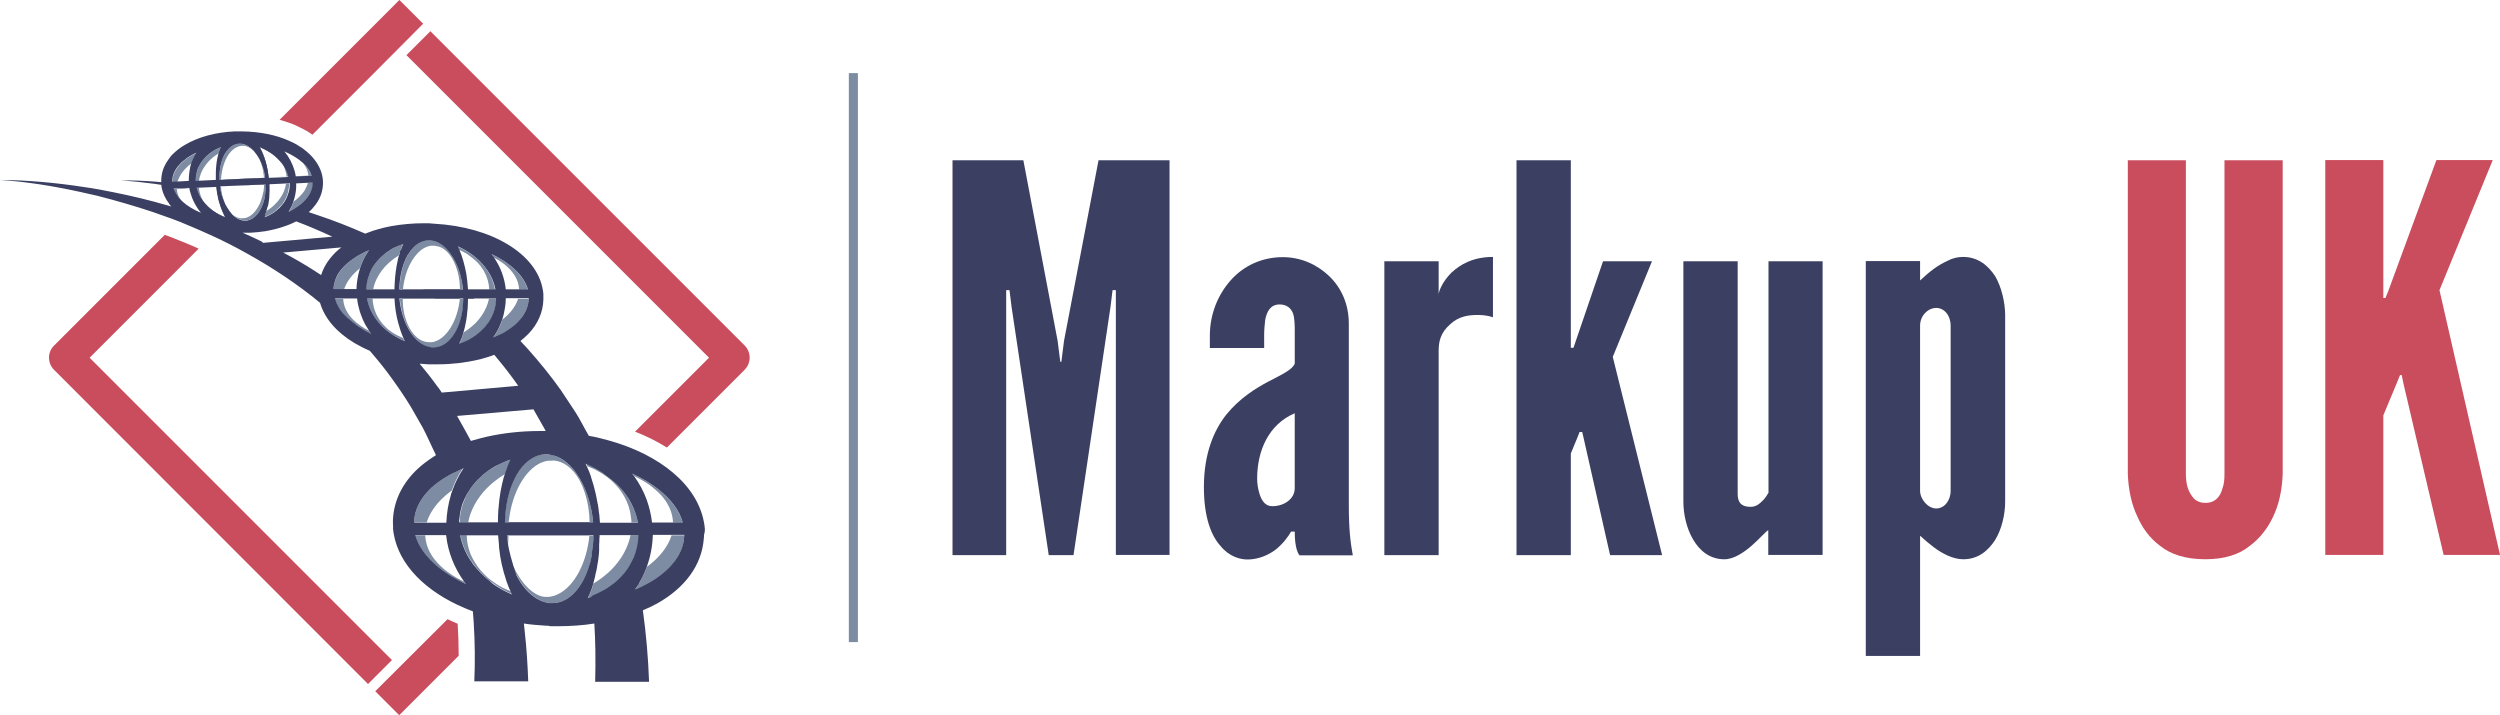 <?xml version="1.0" encoding="iso-8859-1"?>
<!-- Generator: Adobe Illustrator 12.0.0, SVG Export Plug-In . SVG Version: 6.00 Build 51448)  -->
<!DOCTYPE svg PUBLIC "-//W3C//DTD SVG 1.1//EN" "http://www.w3.org/Graphics/SVG/1.1/DTD/svg11.dtd">
<svg  version="1.1" id="Layer_1" xmlns="http://www.w3.org/2000/svg" xmlns:xlink="http://www.w3.org/1999/xlink" width="147.622" height="42.231"
	 viewBox="551.333 733.721 147.622 42.231" style="overflow:visible;enable-background:new 551.333 733.721 147.622 42.231;"
	 xml:space="preserve">
<g>
	<g>
		<path style="fill:#3B4063;" d="M616.2,743.184l-2.037,10.659l-0.158,1.243h-0.063l-0.158-1.243l-2.023-10.659h-4.183v23.317h3.169
			v-15.646h0.195l0.123,0.988l2.195,14.658h1.463l2.184-14.658l0.121-0.988h0.195v15.635h3.17v-23.306H616.2z"/>
		<path style="fill:#3B4063;" d="M630.979,763.49v-10.659c0-1.146-0.439-2.122-1.17-2.816c-0.732-0.695-1.684-1.11-2.732-1.11
			c-1.232,0-2.316,0.513-3.072,1.366c-0.758,0.854-1.232,2-1.232,3.268v0.732h3.207v-0.829c0-0.281,0.037-0.573,0.061-0.83
			c0.098-0.512,0.318-0.914,0.854-0.914c0.416,0,0.672,0.22,0.793,0.536c0.098,0.317,0.098,0.757,0.098,1.049v1.902
			c-0.121,0.354-0.73,0.635-1.523,1.049c-0.793,0.415-1.744,1.013-2.514,1.964c-0.756,0.951-1.328,2.341-1.328,4.28
			c0,1.805,0.439,2.891,0.988,3.488c0.512,0.634,1.17,0.792,1.584,0.792c0.635,0,1.244-0.256,1.684-0.598
			c0.439-0.354,0.732-0.768,0.891-1.049h0.219c0,0.22,0,1.049,0.281,1.403h3.146C631.077,765.733,630.979,765.038,630.979,763.49z
			 M627.784,762.563c0,0.597-0.598,1.048-1.328,1.048c-0.379,0-0.598-0.28-0.732-0.67c-0.121-0.354-0.158-0.732-0.158-0.951
			c0-1.646,0.67-3.208,2.219-3.866V762.563z"/>
		<path style="fill:#3B4063;" d="M637.04,749.819c-0.512,0.512-0.73,1.049-0.756,1.268v-1.938h-3.207v17.354h3.207v-12.061
			c0-0.537,0.098-1.073,0.695-1.586c0.512-0.476,1.109-0.536,1.623-0.536c0.279,0,0.598,0.036,0.889,0.134v-3.561
			C638.309,748.892,637.553,749.343,637.04,749.819z"/>
		<path style="fill:#3B4063;" d="M646.565,754.794l2.316-5.646h-2.891l-1.549,4.536l-0.195,0.573h-0.158v-11.073h-3.207v23.317
			h3.207v-6l0.416-1.012l0.098-0.257h0.158l0.061,0.257l1.586,7.012h3.072L646.565,754.794z"/>
		<path style="fill:#3B4063;" d="M655.76,749.148v13.671c-0.098,0.158-0.195,0.316-0.293,0.414c-0.221,0.22-0.414,0.415-0.756,0.415
			c-0.379,0-0.77-0.098-0.77-0.756v-13.744h-3.207v14.207c0,0.731,0.195,1.586,0.574,2.22c0.377,0.658,0.986,1.171,1.842,1.171
			c0.279,0,0.572-0.098,0.854-0.256c0.572-0.317,1.012-0.769,1.389-1.146c0.16-0.159,0.281-0.28,0.354-0.317v1.464h3.209v-17.342
			H655.76z"/>
		<path style="fill:#3B4063;" d="M669.151,750.038c-0.416-0.634-1.014-1.146-1.904-1.146c-0.279,0-0.596,0.061-0.889,0.219
			c-0.635,0.281-1.111,0.671-1.646,1.171v-1.146h-3.207v23.317h3.207v-7.098c0.279,0.256,0.535,0.476,0.828,0.695
			c0.477,0.354,1.111,0.695,1.721,0.695c0.891,0,1.486-0.513,1.902-1.171c0.377-0.634,0.572-1.488,0.572-2.22v-11.073
			C669.723,751.563,669.528,750.697,669.151,750.038z M666.516,762.697c0,0.598-0.379,1.049-0.854,1.049
			c-0.477,0-0.951-0.537-0.951-1.049v-9.744c0-0.598,0.475-1.049,0.951-1.049c0.475,0,0.854,0.439,0.854,1.049V762.697z"/>
		<path style="fill:#CA4D5E;" d="M682.686,743.184v18.524c0,0.354-0.035,0.635-0.121,0.854c-0.123,0.475-0.414,0.854-1.012,0.854
			c-0.281,0-0.514-0.098-0.672-0.257c-0.316-0.354-0.475-0.792-0.475-1.463v-18.513h-3.428v18.524
			c0.037,0.951,0.221,1.806,0.574,2.537c0.279,0.634,0.693,1.231,1.328,1.707c0.635,0.513,1.525,0.793,2.672,0.793
			s2-0.28,2.633-0.793c0.635-0.476,1.074-1.085,1.367-1.707c0.354-0.731,0.535-1.586,0.572-2.537v-18.524H682.686z"/>
		<path style="fill:#CA4D5E;" d="M695.381,750.855l3.146-7.683H695.2l-2.855,7.769l-0.158,0.378h-0.121v-8.146h-3.428v23.317h3.428
			v-8.244l0.793-1.902l0.195-0.476h0.098l0.096,0.476l2.379,10.146h3.33L695.381,750.855z"/>
	</g>
	<rect x="601.455" y="738.038" style="fill:#7D8CA3;" width="0.536" height="33.598"/>
	<g>
		<path style="fill:#7D8CA3;" d="M562.833,745.379h-0.037c0,0,0,0,0.013-0.012C562.809,745.368,562.82,745.368,562.833,745.379z"/>
		<g>
			<g>
				<path style="fill:#7D8CA3;" d="M569.796,744.49l-0.28,0.012c-0.012,0.036-0.024,0.062-0.024,0.098l0,0
					c-0.036,0.098-0.085,0.195-0.134,0.293c-0.013,0.024-0.024,0.049-0.037,0.073c0,0.012-0.012,0.012-0.012,0.024
					c-0.158,0.219-0.366,0.438-0.634,0.634c-0.037,0.098-0.073,0.207-0.122,0.305c0,0.013,0,0.013-0.013,0.024
					c-0.024,0.037-0.036,0.085-0.061,0.122l0,0c-0.013,0.012-0.013,0.024-0.024,0.036c0,0.013-0.013,0.013-0.013,0.024
					c-0.012,0.024-0.036,0.062-0.049,0.086l0,0c0.086-0.037,0.159-0.073,0.232-0.122c0.036-0.024,0.073-0.036,0.098-0.062
					c0.023-0.012,0.048-0.023,0.072-0.048c0.232-0.146,0.439-0.306,0.598-0.488c0.281-0.305,0.427-0.646,0.427-1.012
					C569.796,744.501,569.796,744.49,569.796,744.49z M569.224,743.355c0.158,0.195,0.268,0.402,0.305,0.635
					c0,0.024,0.012,0.061,0.012,0.085v0.012l-0.22,0.013l-0.536,0.024v0.012l0.939-0.036
					C569.65,743.831,569.467,743.586,569.224,743.355z M568.406,744.55l-0.183,0.013c0,0.023-0.013,0.048-0.013,0.072l0,0
					c-0.012,0.049-0.024,0.11-0.036,0.159c-0.024,0.073-0.049,0.146-0.073,0.22c-0.195,0.463-0.562,0.878-1.037,1.17
					c-0.036,0.135-0.085,0.257-0.134,0.366c0.146-0.061,0.28-0.122,0.402-0.195c0.049-0.024,0.085-0.049,0.122-0.073
					c0.061-0.036,0.109-0.073,0.158-0.122l0,0c0,0,0.013,0,0.013-0.012l0,0l0,0l0,0c0,0,0.012,0,0.012-0.013
					c0.013-0.012,0.013-0.012,0.024-0.024l0,0c0.146-0.121,0.28-0.256,0.391-0.414c0.134-0.195,0.243-0.415,0.292-0.646
					c0.037-0.158,0.062-0.317,0.062-0.487V744.55z M567.967,743.331c0.013,0.013,0.024,0.037,0.037,0.049
					c0.036,0.049,0.061,0.098,0.085,0.158c0.013,0.049,0.037,0.086,0.049,0.122c0.024,0.073,0.049,0.159,0.073,0.232
					s0.036,0.158,0.036,0.243v0.013l-0.976,0.049l0.622-0.024l0.232-0.013l0.243-0.012
					C568.296,743.868,568.15,743.586,567.967,743.331z M567.016,744.611h-0.085c0,0.135-0.024,0.281-0.037,0.403
					c0,0.012,0,0.023-0.012,0.036c-0.037,0.171-0.073,0.342-0.135,0.5c-0.023,0.085-0.061,0.171-0.097,0.244
					c-0.208,0.427-0.5,0.731-0.854,0.805c-0.012,0-0.024,0-0.024,0c-0.048,0-0.097,0.012-0.134,0.012c-0.024,0-0.061,0-0.085,0l0,0
					c-0.013,0-0.013,0-0.024,0c-0.171-0.024-0.342-0.109-0.5-0.256c0.207,0.22,0.451,0.354,0.695,0.378c0.012,0,0.023,0,0.036,0
					c0.049,0,0.098,0,0.146,0c0.036,0,0.061-0.012,0.085-0.012l0,0l0,0c0,0,0.013,0,0.024-0.013c0.184-0.049,0.354-0.158,0.5-0.329
					c0.098-0.109,0.184-0.244,0.256-0.402c0.024-0.036,0.037-0.085,0.049-0.122c0-0.012,0-0.012,0.013-0.024
					c0.012-0.036,0.036-0.085,0.049-0.122c0.049-0.171,0.085-0.354,0.122-0.549c0.024-0.17,0.024-0.354,0.024-0.549H567.016z
					 M566.65,743.111c0.061,0.122,0.109,0.257,0.146,0.403c0.037,0.121,0.073,0.256,0.086,0.402
					c0.024,0.098,0.036,0.207,0.036,0.305h0.062C566.931,743.819,566.809,743.441,566.65,743.111z M566.687,742.417
					C566.687,742.428,566.687,742.428,566.687,742.417c0.037,0.024,0.073,0.024,0.098,0.036
					C566.747,742.441,566.711,742.428,566.687,742.417z M565.577,742.208h-0.037h-0.146c-0.329,0.037-0.622,0.281-0.816,0.659
					c-0.11,0.195-0.184,0.438-0.232,0.707c-0.024,0.134-0.049,0.28-0.049,0.439c-0.012,0.109-0.012,0.219,0,0.329h0.086
					c0.024-0.513,0.158-0.988,0.354-1.342s0.464-0.585,0.769-0.658h0.024l0.134-0.013c0.231,0,0.451,0.11,0.634,0.305
					C566.089,742.392,565.845,742.246,565.577,742.208z M564.613,746.526c-0.036-0.012-0.085-0.024-0.122-0.036
					C564.54,746.514,564.577,746.526,564.613,746.526C564.626,746.538,564.613,746.538,564.613,746.526z M564.455,745.257
					c-0.037-0.158-0.062-0.329-0.073-0.512v-0.013h-0.073c0.024,0.159,0.049,0.305,0.085,0.439c0,0.012,0.013,0.024,0.013,0.036
					c0.049,0.184,0.109,0.354,0.183,0.513c0,0.012,0,0.012,0.013,0.024C564.553,745.599,564.504,745.441,564.455,745.257z
					 M563.247,743.27c-0.072,0.098-0.134,0.195-0.183,0.305c-0.024,0.049-0.049,0.109-0.073,0.171
					c-0.012,0.049-0.024,0.098-0.036,0.134c-0.024,0.073-0.037,0.135-0.037,0.207c0,0.013,0,0.037-0.012,0.049
					c-0.013,0.086-0.013,0.171-0.013,0.257v0.024l0.184-0.013c0.049-0.305,0.158-0.598,0.341-0.854
					c0.146-0.22,0.329-0.415,0.549-0.585c0.086-0.062,0.171-0.122,0.269-0.184c0.012-0.024,0.012-0.049,0.024-0.061
					c0.012-0.024,0.012-0.049,0.024-0.073c0.024-0.085,0.061-0.158,0.085-0.22C563.894,742.599,563.504,742.892,563.247,743.27z
					 M564.102,744.746l-1.171,0.049c0.012,0.036,0.024,0.073,0.036,0.109l0,0c0.013,0.062,0.037,0.11,0.062,0.159
					c0.024,0.072,0.061,0.146,0.098,0.219c0.061,0.122,0.134,0.232,0.219,0.329c-0.073-0.109-0.134-0.231-0.17-0.354
					c-0.049-0.146-0.086-0.292-0.098-0.451v-0.012L564.102,744.746L564.102,744.746z M562.406,743.05
					c-0.098,0.073-0.195,0.134-0.28,0.22c-0.024,0.024-0.049,0.036-0.073,0.061s-0.049,0.049-0.073,0.086
					c-0.269,0.28-0.439,0.609-0.464,0.951c0,0.036,0,0.061,0,0.098v0.024l0.231-0.013h0.062c0.109-0.402,0.402-0.793,0.842-1.122
					c0.024-0.073,0.049-0.146,0.085-0.207c0.061-0.134,0.134-0.269,0.207-0.391C562.747,742.831,562.564,742.941,562.406,743.05z
					 M562.504,744.831L562.504,744.831C562.504,744.819,562.504,744.819,562.504,744.831c0-0.012,0-0.012,0-0.012h-0.024h-0.073
					h-0.037l-0.122,0.012h-0.036l-0.22,0.013l0,0l0,0c0,0,0,0,0,0.012c-0.012,0-0.024,0-0.036,0l0,0l-0.378,0.024
					c0,0.013,0.012,0.024,0.012,0.037c0.013,0.036,0.024,0.073,0.037,0.109l0,0c0.036,0.098,0.098,0.183,0.158,0.269
					c0,0.012,0.012,0.012,0.012,0.024c0.013,0.024,0.037,0.049,0.049,0.073c0.013,0.012,0.013,0.012,0.024,0.024
					c0.073,0.085,0.146,0.158,0.232,0.231c-0.11-0.134-0.195-0.269-0.257-0.415c-0.036-0.109-0.061-0.219-0.073-0.329v-0.012
					l0.428-0.024L562.504,744.831z"/>
				<path style="fill:#7D8CA3;" d="M590.991,765.319c-0.207,0.683-0.72,1.329-1.463,1.878c-0.073,0.22-0.171,0.427-0.269,0.634
					c-0.061,0.11-0.122,0.22-0.183,0.329l0,0l0,0c-0.037,0.062-0.073,0.11-0.098,0.171c-0.049,0.073-0.098,0.135-0.146,0.207
					c0.098-0.036,0.195-0.085,0.293-0.121l0,0c0.098-0.049,0.194-0.098,0.292-0.146c0.195-0.098,0.366-0.207,0.537-0.305
					c1.085-0.684,1.744-1.586,1.78-2.598c0-0.013,0-0.024,0-0.037h-0.744V765.319z M591.65,764.575
					c-0.208-0.72-0.72-1.402-1.476-1.988c-0.428-0.329-0.928-0.634-1.5-0.902c0.036,0.049,0.072,0.098,0.109,0.146
					c0.158,0.073,0.305,0.159,0.439,0.232c0.097,0.061,0.183,0.109,0.28,0.17c0.22,0.135,0.402,0.293,0.585,0.451
					c0.086,0.073,0.158,0.159,0.244,0.232c0.451,0.487,0.72,1.049,0.744,1.658v0.012h0.573V764.575z M589.064,765.319h-0.5
					c-0.049,0.28-0.146,0.536-0.256,0.792c-0.171,0.391-0.427,0.757-0.72,1.086l0,0c-0.109,0.122-0.22,0.231-0.342,0.341
					c-0.268,0.232-0.548,0.452-0.865,0.635c-0.013,0.036-0.024,0.073-0.037,0.109c-0.012,0.037-0.024,0.073-0.036,0.122v0.013l0,0
					c-0.073,0.219-0.158,0.414-0.256,0.609c0.109-0.036,0.207-0.073,0.305-0.109c0.231-0.098,0.463-0.208,0.671-0.33
					c0.061-0.036,0.109-0.061,0.171-0.097c0.072-0.049,0.158-0.11,0.231-0.159c0.158-0.109,0.305-0.231,0.451-0.365
					c0.036-0.037,0.061-0.062,0.098-0.098c0.012-0.013,0.024-0.024,0.036-0.037c0.037-0.049,0.086-0.085,0.122-0.134
					c0.013-0.013,0.024-0.024,0.037-0.037c0.036-0.036,0.072-0.085,0.097-0.122c0.024-0.036,0.049-0.072,0.086-0.109
					c0.134-0.183,0.244-0.365,0.342-0.573c0.024-0.049,0.048-0.109,0.072-0.158l0,0c0.013-0.013,0.013-0.024,0.024-0.037
					c0.171-0.402,0.257-0.829,0.269-1.28C589.064,765.343,589.064,765.331,589.064,765.319z M589.004,764.575
					c-0.037-0.195-0.086-0.391-0.159-0.585l0,0l0,0c-0.292-0.817-0.854-1.549-1.585-2.122l0,0l0,0l0,0
					c-0.098-0.073-0.195-0.146-0.293-0.22c0,0-0.012,0-0.012-0.013c0,0-0.013,0-0.013-0.012c-0.098-0.061-0.183-0.122-0.28-0.183
					c-0.012,0-0.012-0.013-0.024-0.013c-0.012,0-0.012-0.012-0.024-0.012c-0.098-0.062-0.195-0.11-0.293-0.159
					c-0.012-0.012-0.036-0.012-0.049-0.024c-0.109-0.061-0.219-0.109-0.341-0.158c0.024,0.061,0.061,0.122,0.085,0.183l0,0
					c0.159,0.062,0.317,0.122,0.464,0.195c0.256,0.134,0.5,0.28,0.72,0.451c0.414,0.317,0.756,0.707,1,1.146
					c0.207,0.366,0.341,0.769,0.39,1.207c0,0.037,0.013,0.073,0.013,0.098l0,0c0.012,0.073,0.012,0.146,0.012,0.208v0.012H589.004z
					 M586.138,765.319c-0.073,0.805-0.293,1.549-0.609,2.158c-0.013,0.024-0.024,0.037-0.024,0.049
					c-0.28,0.512-0.635,0.927-1.024,1.171c-0.062,0.036-0.122,0.073-0.195,0.109c-0.146,0.073-0.305,0.122-0.464,0.146
					c-0.012,0-0.036,0.013-0.049,0.013l0,0c-0.036,0-0.072,0-0.109,0l0,0c-0.049,0-0.098,0-0.158,0
					c-0.708-0.049-1.464-0.902-1.854-1.793c0,0,0.134,0.451,0.194,0.524l0,0c0.306,0.585,0.708,1.061,1.146,1.341
					c0.22,0.146,0.464,0.244,0.708,0.281c0.024,0,0.036,0,0.061,0.012l0,0c0.012,0,0.024,0,0.036,0c0.037,0,0.062,0,0.086,0l0,0
					c0.061,0,0.109,0,0.171,0c0.914-0.061,1.683-0.914,2.073-2.195l0,0c0-0.012,0.012-0.024,0.012-0.036
					c0.024-0.098,0.062-0.195,0.086-0.305v-0.013l0,0l0,0l0,0l0,0c0.012-0.036,0.012-0.073,0.023-0.122c0,0,0,0,0-0.012
					c0-0.013,0-0.024,0.013-0.037c0-0.012,0-0.012,0-0.024c0-0.036,0.012-0.061,0.012-0.097c0,0,0,0,0-0.013
					c0-0.012,0-0.024,0-0.036c0.013-0.049,0.024-0.11,0.024-0.171c0.013-0.037,0.013-0.073,0.013-0.11
					c0.012-0.097,0.024-0.207,0.036-0.305c0-0.036,0-0.073,0.013-0.109l0,0l0,0c0-0.013,0-0.024,0-0.037
					c0-0.049,0-0.098,0.012-0.146c0-0.062,0-0.122,0-0.184v-0.036h-0.231V765.319z M586.333,764.343
					c-0.207-1.72-1.024-3.159-2.049-3.635c-0.013,0-0.024-0.012-0.037-0.012c-0.134-0.062-0.28-0.11-0.427-0.134
					c-0.024,0-0.036,0-0.061,0c-0.098,0-0.195,0-0.293-0.013c-0.646,0.036-1.22,0.487-1.634,1.207
					c-0.171,0.28-0.305,0.61-0.415,0.964c-0.171,0.549-0.268,1.171-0.28,1.842h0.231c0-0.062,0.013-0.122,0.024-0.184
					c0.195-1.573,0.939-2.902,1.878-3.329c0.013,0,0.024-0.013,0.037-0.013c0.122-0.048,0.256-0.097,0.391-0.109
					c0.012,0,0.036,0,0.048,0l0,0c0.086,0,0.184,0,0.269-0.012c0.598,0.036,1.122,0.451,1.5,1.098
					c0.146,0.256,0.28,0.561,0.378,0.89c0.159,0.5,0.244,1.062,0.257,1.659h0.207C586.345,764.501,586.345,764.428,586.333,764.343z
					 M581.589,768.806c-0.024-0.061-0.061-0.109-0.085-0.171c-0.049-0.012-0.086-0.036-0.122-0.049
					c-0.28-0.109-0.537-0.243-0.769-0.402c-0.22-0.146-0.438-0.305-0.622-0.487c-0.354-0.342-0.634-0.731-0.829-1.171l0,0
					c-0.012-0.012-0.012-0.024-0.024-0.036c-0.146-0.366-0.244-0.757-0.244-1.171l0,0h-0.378c0.062,0.305,0.159,0.609,0.293,0.902
					c0.073,0.171,0.171,0.342,0.269,0.5c0.024,0.036,0.049,0.073,0.073,0.109c0,0,0,0,0.012,0.013
					c0.062,0.098,0.134,0.183,0.195,0.28c0.036,0.036,0.073,0.085,0.098,0.122c0.012,0.012,0.024,0.024,0.036,0.049
					c0.037,0.036,0.062,0.073,0.098,0.109l0,0l0,0c0.049,0.049,0.098,0.098,0.146,0.159c0.073,0.072,0.146,0.146,0.22,0.207
					c0.158,0.146,0.341,0.293,0.524,0.414C580.82,768.441,581.199,768.648,581.589,768.806
					C581.602,768.819,581.589,768.819,581.589,768.806z M581.357,765.319L581.357,765.319h-0.086
					c0.037,0.122,0.013,0.646,0.049,0.768C581.32,766.099,581.369,765.379,581.357,765.319z M580.796,761.148
					c-0.28,0.146-0.549,0.305-0.792,0.487l0,0c-0.049,0.037-0.098,0.073-0.135,0.11c-0.024,0.024-0.049,0.036-0.073,0.061l0,0
					c-0.024,0.013-0.049,0.037-0.061,0.062c-0.073,0.061-0.134,0.122-0.195,0.183c-0.049,0.049-0.085,0.098-0.134,0.146
					c-0.024,0.024-0.049,0.049-0.062,0.073c-0.012,0.024-0.036,0.036-0.049,0.061c-0.012,0.024-0.036,0.037-0.049,0.062
					c-0.061,0.073-0.109,0.146-0.158,0.219c-0.012,0.013-0.024,0.024-0.024,0.037c-0.049,0.073-0.098,0.146-0.134,0.22v0.012
					c-0.11,0.195-0.195,0.402-0.269,0.61c-0.085,0.256-0.146,0.536-0.171,0.816l0,0c0,0.037,0,0.062,0,0.098
					c0,0.049-0.012,0.098-0.012,0.134c0,0.013,0,0.025,0,0.037h0.5c0.036-0.171,0.073-0.342,0.134-0.512l0,0
					c0.269-0.744,0.78-1.428,1.464-1.952l0,0c0.183-0.146,0.378-0.28,0.585-0.402c0.098-0.305,0.207-0.585,0.329-0.854
					C581.235,760.941,581.016,761.038,580.796,761.148z M578.735,768.063c-0.061-0.025-0.109-0.049-0.158-0.073
					c-0.171-0.086-0.342-0.184-0.5-0.281c-0.988-0.634-1.598-1.451-1.635-2.378l0,0h-0.585c0.28,1.013,1.183,1.927,2.487,2.635
					c0.159,0.085,0.33,0.17,0.5,0.256C578.809,768.16,578.771,768.111,578.735,768.063z M578.431,761.49
					c-0.086,0.036-0.159,0.073-0.244,0.121c-0.024,0.013-0.049,0.024-0.085,0.037c-0.11,0.049-0.208,0.109-0.306,0.158
					c-0.109,0.062-0.207,0.122-0.305,0.184c-0.341,0.219-0.646,0.476-0.89,0.743c-0.5,0.537-0.793,1.146-0.817,1.805
					c0,0.013,0,0.025,0,0.037h0.744c0.195-0.646,0.671-1.269,1.354-1.793c0.036-0.024,0.073-0.061,0.122-0.085l0,0
					c0.012-0.024,0.012-0.049,0.024-0.073c0.024-0.061,0.049-0.122,0.073-0.183c0.012-0.024,0.012-0.049,0.024-0.062
					c0.012-0.012,0.024-0.036,0.024-0.061c0.024-0.049,0.049-0.11,0.073-0.159c0.012-0.024,0.023-0.049,0.036-0.073
					c0.012-0.023,0.024-0.049,0.036-0.072c0.024-0.049,0.049-0.086,0.073-0.135c0.013-0.024,0.024-0.049,0.037-0.085
					c0.024-0.037,0.036-0.073,0.061-0.098c0-0.013,0.013-0.024,0.013-0.024s0,0,0-0.013c0.024-0.036,0.036-0.061,0.061-0.085
					c0.013-0.024,0.024-0.037,0.037-0.061c0.036-0.049,0.073-0.098,0.098-0.146C578.602,761.404,578.516,761.441,578.431,761.49z"/>
				<path style="fill:#7D8CA3;" d="M573.004,748.55c-0.049,0.024-0.098,0.036-0.146,0.061l0,0c-0.146,0.073-0.28,0.146-0.415,0.22
					c-0.061,0.037-0.122,0.073-0.183,0.122c-0.329,0.22-0.609,0.464-0.817,0.744c-0.195,0.256-0.316,0.524-0.378,0.805
					c0,0.013,0,0.036-0.012,0.049c0,0.024-0.013,0.049-0.013,0.085c0,0.013,0,0.024,0,0.049c0,0.037-0.012,0.073-0.012,0.11v0.024
					h0.622c0.134-0.451,0.463-0.878,0.938-1.256c0.037-0.11,0.073-0.232,0.122-0.342c0.061-0.158,0.146-0.305,0.231-0.451
					c0.013-0.024,0.024-0.049,0.049-0.073c0.013-0.013,0.024-0.037,0.037-0.049c0.012-0.013,0.012-0.024,0.024-0.024
					c0-0.013,0.012-0.013,0.012-0.024c0-0.013,0.013-0.013,0.024-0.024c0.013-0.012,0.013-0.024,0.024-0.037
					c0.013-0.012,0.024-0.023,0.024-0.036C573.089,748.514,573.053,748.538,573.004,748.55z M573.138,753.282
					C573.126,753.27,573.126,753.27,573.138,753.282c-0.012-0.024-0.024-0.036-0.036-0.049h-0.013
					c-0.158-0.085-0.317-0.17-0.451-0.268c-0.183-0.122-0.342-0.257-0.476-0.391c-0.342-0.354-0.549-0.769-0.561-1.207h-0.5l0,0
					c0.012,0.036,0.024,0.073,0.036,0.109c0.013,0.024,0.013,0.049,0.024,0.073c0,0.013,0.013,0.024,0.013,0.036
					c0.024,0.073,0.061,0.135,0.097,0.208c0.013,0.024,0.024,0.049,0.037,0.073c0.012,0.024,0.024,0.049,0.036,0.073
					c0.013,0.012,0.024,0.036,0.037,0.049c0,0,0,0,0,0.012c0.012,0.013,0.024,0.036,0.036,0.049
					c0.013,0.013,0.024,0.036,0.037,0.049c0.012,0.012,0.012,0.024,0.024,0.036c0.012,0.013,0.012,0.024,0.024,0.037l0.012,0.012
					c0.013,0.013,0.013,0.013,0.024,0.024c0.013,0.024,0.037,0.037,0.049,0.062c0.013,0.024,0.037,0.049,0.062,0.061
					c0.012,0.013,0.024,0.037,0.049,0.049l0,0c0.048,0.049,0.097,0.098,0.146,0.146c0.024,0.024,0.049,0.037,0.073,0.061
					c0.024,0.024,0.037,0.037,0.062,0.062c0.049,0.036,0.085,0.073,0.134,0.109c0.013,0.013,0.024,0.024,0.037,0.037
					c0.036,0.024,0.061,0.049,0.097,0.073c0.013,0.012,0.037,0.024,0.049,0.036c0.037,0.024,0.073,0.062,0.11,0.086
					c0.012,0.012,0.024,0.012,0.024,0.024c0.049,0.036,0.098,0.072,0.158,0.097l0,0c0.073,0.049,0.158,0.098,0.231,0.146
					c0.049,0.024,0.098,0.049,0.146,0.086c0.049,0.024,0.11,0.049,0.159,0.073c0.036,0.024,0.085,0.036,0.121,0.061
					C573.211,753.379,573.175,753.331,573.138,753.282z M574.979,748.514c0.012-0.049,0.036-0.086,0.049-0.135
					c0.036-0.085,0.073-0.171,0.109-0.256c-0.098,0.036-0.195,0.061-0.28,0.109c-0.073,0.037-0.146,0.062-0.22,0.098
					c-0.012,0-0.012,0.013-0.024,0.013c-0.049,0.024-0.109,0.049-0.158,0.085c-0.037,0.024-0.086,0.049-0.122,0.073l-0.013,0.013
					c0,0-0.012,0-0.012,0.012c-0.013,0.012-0.037,0.024-0.049,0.037c-0.061,0.036-0.109,0.072-0.171,0.121
					c-0.269,0.208-0.5,0.451-0.683,0.72c-0.037,0.062-0.073,0.11-0.11,0.171c-0.207,0.366-0.329,0.769-0.341,1.207
					c0,0.013,0,0.024,0,0.024h0.414c0.159-0.805,0.72-1.524,1.513-2c0.012-0.024,0.012-0.061,0.024-0.085
					c0-0.024,0.012-0.049,0.024-0.073c0.049-0.037,0.085-0.062,0.134-0.098C575.04,748.55,575.016,748.526,574.979,748.514
					L574.979,748.514z M575.138,753.684c-0.012,0-0.012,0-0.024-0.012c-0.207-0.086-0.402-0.183-0.573-0.293
					c-0.207-0.134-0.39-0.28-0.549-0.463c-0.012-0.013-0.024-0.024-0.036-0.037c-0.024-0.024-0.049-0.061-0.073-0.085
					c-0.329-0.402-0.524-0.891-0.549-1.427c0-0.013,0-0.013,0-0.024h-0.342c0.146,0.805,0.659,1.549,1.402,2.061l0,0
					c0.086,0.062,0.171,0.122,0.269,0.171c0,0,0,0,0.013,0c0.17,0.109,0.354,0.195,0.549,0.28
					C575.199,753.819,575.175,753.746,575.138,753.684z M578.382,749.538c-0.329-0.878-0.891-1.512-1.537-1.609
					c-0.012,0-0.024,0-0.036-0.012l0,0c-0.073,0-0.146,0-0.207-0.013c-0.159,0.013-0.306,0.049-0.439,0.122
					c-0.269,0.134-0.512,0.378-0.707,0.695c-0.013,0.012-0.024,0.036-0.037,0.049c-0.036,0.061-0.073,0.134-0.109,0.207
					c-0.049,0.098-0.085,0.195-0.122,0.293c0,0.012,0,0.012,0,0.024c-0.146,0.39-0.231,0.854-0.256,1.354c0,0.049,0,0.098,0,0.158
					h0.195c0.036-0.402,0.134-0.78,0.256-1.122c0.305-0.792,0.805-1.365,1.39-1.451c0.013,0,0.024,0,0.037,0l0,0
					c0.061,0,0.122,0,0.183,0c0.135,0.013,0.269,0.049,0.402,0.11c0.244,0.122,0.464,0.341,0.635,0.634
					c0.012,0.013,0.024,0.024,0.024,0.049c0.036,0.061,0.073,0.122,0.098,0.183c0.036,0.086,0.073,0.171,0.109,0.257
					c0,0.012,0,0.012,0,0.012c0.134,0.354,0.22,0.769,0.231,1.231c0,0.037,0,0.073,0,0.11h0.171
					C578.626,750.355,578.528,749.917,578.382,749.538z M578.491,751.343c-0.134,1.341-0.816,2.451-1.646,2.585
					c-0.012,0-0.024,0-0.036,0l0,0c-0.062,0-0.122,0-0.183,0c-0.415-0.024-0.781-0.293-1.049-0.731
					c-0.122-0.195-0.22-0.415-0.293-0.659c-0.085-0.243-0.134-0.523-0.158-0.805c0-0.012,0-0.024,0-0.024l0,0
					c0-0.012,0-0.012,0-0.024c-0.013-0.109-0.013-0.219-0.013-0.329h-0.171c0.135,1.5,0.902,2.744,1.829,2.891
					c0.013,0,0.024,0,0.037,0l0,0c0.073,0,0.134,0,0.207,0c0.451-0.024,0.854-0.329,1.159-0.817c0.134-0.22,0.243-0.463,0.329-0.731
					c0.085-0.269,0.146-0.573,0.171-0.902c0-0.013,0-0.024,0-0.024l0,0c0-0.013,0-0.013,0-0.024
					c0.012-0.122,0.024-0.244,0.024-0.366v-0.024h-0.208V751.343z M578.357,748.282c0.036,0.062,0.061,0.135,0.085,0.195
					c0.037,0.013,0.062,0.024,0.086,0.037c0.061,0.023,0.134,0.061,0.195,0.097c0.048,0.024,0.109,0.062,0.158,0.086
					c0.036,0.024,0.073,0.049,0.109,0.073c0,0,0.013,0,0.013,0.012l0.012,0.013c0.013,0.012,0.037,0.024,0.049,0.036
					c0.049,0.037,0.098,0.073,0.146,0.11c0.244,0.183,0.451,0.402,0.609,0.646c0.037,0.049,0.073,0.098,0.098,0.159
					c0.184,0.329,0.293,0.695,0.306,1.085h0.341C580.382,749.733,579.528,748.782,578.357,748.282z M580.211,751.343
					c-0.146,0.72-0.598,1.378-1.256,1.841c-0.073,0.062-0.159,0.11-0.244,0.159c-0.049,0.171-0.098,0.329-0.158,0.476
					c-0.024,0.073-0.062,0.134-0.098,0.207c0.073-0.024,0.146-0.049,0.207-0.073c0.231-0.085,0.439-0.195,0.634-0.329
					c0.232-0.146,0.439-0.317,0.61-0.513c0.012-0.012,0.024-0.024,0.036-0.036c0.024-0.037,0.062-0.061,0.086-0.098
					c0.365-0.451,0.585-0.987,0.609-1.573c0-0.012,0-0.024,0-0.024c0-0.012,0-0.012,0-0.024h-0.427V751.343z M580.345,748.721
					c0.049,0.073,0.098,0.134,0.146,0.207c0.073,0.037,0.146,0.086,0.22,0.122c0.061,0.036,0.109,0.073,0.171,0.109
					c0.305,0.195,0.549,0.427,0.731,0.671c0.171,0.232,0.293,0.464,0.342,0.732c0.012,0.085,0.024,0.158,0.036,0.256h0.5
					C582.271,749.99,581.479,749.257,580.345,748.721z M581.931,751.343c-0.013,0.024-0.013,0.049-0.024,0.073
					c-0.146,0.427-0.464,0.829-0.915,1.183c-0.073,0.231-0.171,0.464-0.292,0.671c-0.049,0.085-0.098,0.171-0.146,0.244
					c-0.024,0.036-0.049,0.072-0.073,0.109c-0.013,0.012-0.013,0.024-0.024,0.036c0.061-0.024,0.122-0.049,0.171-0.073
					c0.049-0.023,0.109-0.049,0.158-0.072c0.036-0.013,0.073-0.037,0.109-0.049l0,0c0.086-0.049,0.171-0.086,0.257-0.135l0,0
					c0.085-0.049,0.17-0.098,0.243-0.158c0.195-0.135,0.378-0.28,0.524-0.439c0.391-0.402,0.61-0.854,0.635-1.341
					c0-0.013,0-0.013,0-0.024h-0.622V751.343z"/>
			</g>
			<path style="fill:#3B4063;" d="M575.077,748.563c-0.049,0.036-0.098,0.061-0.135,0.097l0,0c0.013-0.036,0.024-0.061,0.037-0.097
				c0-0.013,0.012-0.025,0.012-0.037C575.016,748.526,575.04,748.55,575.077,748.563z"/>
			<path style="fill:#3B4063;" d="M576.991,751.319h1.488c0,0.012,0,0.012,0,0.024h-1.451
				C577.016,751.343,577.004,751.331,576.991,751.319z"/>
			<path style="fill:#3B4063;" d="M578.491,750.806c0,0.013,0,0.013,0,0.024h-2.134c-0.013-0.012-0.024-0.012-0.037-0.024H578.491z"
				/>
			<path style="fill:#3B4063;" d="M579.345,751.343h-0.598c0-0.013,0-0.013,0-0.024h0.562
				C579.333,751.331,579.345,751.343,579.345,751.343z"/>
			<path style="fill:#3B4063;" d="M586.15,764.575h-4.769c0,0.012,0,0.024,0,0.036h4.78
				C586.15,764.599,586.15,764.586,586.15,764.575z M581.357,765.294v0.036h4.769l0,0c0-0.012,0-0.024,0-0.024h-4.769V765.294z
				 M574.979,748.514c0,0.012-0.013,0.023-0.013,0.036c-0.012,0.036-0.024,0.061-0.036,0.098l0,0
				c0.049-0.037,0.085-0.062,0.134-0.098C575.04,748.55,575.016,748.526,574.979,748.514z M579.32,751.319h-0.561
				c0,0.012,0,0.012,0,0.024h0.598C579.345,751.343,579.333,751.331,579.32,751.319z M578.491,750.806L578.491,750.806h-3.39
				c0,0.013,0,0.013,0,0.024h3.39C578.491,750.831,578.491,750.819,578.491,750.806z M575.089,751.319v0.024h3.391l0,0
				c0-0.013,0-0.013,0-0.024H575.089z M567.796,743.124c-0.256-0.293-0.609-0.524-1.024-0.658c0.488,0.194,0.891,0.5,1.184,0.878
				C567.918,743.257,567.857,743.184,567.796,743.124z M567.199,744.221c-0.073-0.695-0.257-1.317-0.513-1.78
				c-0.012,0-0.012,0-0.024-0.013c0.049,0.086,0.085,0.171,0.134,0.269c0.098,0.22,0.171,0.463,0.22,0.731
				c0.024,0.122,0.049,0.256,0.062,0.402c0.012,0.098,0.024,0.195,0.024,0.293c0,0.012,0,0.036,0,0.049v0.049H567.199z
				 M565.479,744.672l-0.562,0.024l-0.536,0.024l0,0l1.476-0.062l0.585-0.024l0.488-0.024c0-0.012,0-0.012,0-0.024L565.479,744.672z
				 M566.455,744.246h-0.11l-1.963,0.098c0,0,0,0.012,0,0.024l0.512-0.024l0.098-0.013l1.232-0.061l0.707-0.037l0,0L566.455,744.246
				z M566.504,742.879c-0.062-0.085-0.122-0.171-0.184-0.231c0.049,0.061,0.098,0.122,0.146,0.183
				c0.062,0.086,0.122,0.184,0.184,0.293C566.602,743.026,566.553,742.953,566.504,742.879z M564.735,745.977
				c-0.049-0.073-0.085-0.146-0.122-0.22c0.024,0.049,0.049,0.098,0.062,0.135c0.012,0.036,0.036,0.073,0.061,0.109
				c0.073,0.134,0.171,0.244,0.256,0.329C564.906,746.233,564.82,746.124,564.735,745.977z M564.491,746.208
				c0-0.012-0.012-0.024-0.012-0.036c-0.024-0.049-0.037-0.109-0.062-0.171l0,0c-0.012-0.012-0.012-0.036-0.012-0.049
				c0-0.012-0.013-0.024-0.013-0.036c-0.049-0.171-0.098-0.354-0.122-0.537c-0.036-0.195-0.061-0.39-0.072-0.585v-0.049h-0.086
				c0.013,0.134,0.037,0.256,0.049,0.378c0,0.012,0,0.024,0.013,0.036c0.024,0.159,0.061,0.317,0.097,0.464
				c0.013,0.036,0.024,0.073,0.037,0.109c0.085,0.293,0.195,0.562,0.329,0.793c0.013,0,0.013,0,0.024,0.012
				C564.589,746.428,564.54,746.319,564.491,746.208z M563.345,745.624c0.049,0.073,0.11,0.158,0.171,0.22
				c0.122,0.134,0.256,0.243,0.402,0.354c0,0,0.013,0,0.013,0.012l0.012,0.013c0,0,0,0,0.013,0.012c0,0,0.012,0,0.012,0.013
				c0.049,0.036,0.11,0.073,0.159,0.098l0,0c0.036,0.024,0.085,0.036,0.121,0.061c0.073,0.037,0.159,0.073,0.244,0.098
				C564.028,746.294,563.626,745.99,563.345,745.624z"/>
			<path style="fill:#3B4063;" d="M592.955,764.953c-0.013-0.122-0.024-0.244-0.049-0.366c-0.195-1.097-0.829-2.109-1.829-2.951l0,0
				c-0.964-0.816-2.257-1.476-3.781-1.902c-0.378-0.109-0.78-0.207-1.194-0.28l0,0l0,0c-0.024-0.036-0.037-0.073-0.062-0.109
				c-0.256-0.439-0.476-0.902-0.756-1.329l-0.842-1.269c-0.598-0.842-1.243-1.635-1.927-2.402c-0.049-0.049-0.085-0.098-0.134-0.146
				c-0.11-0.11-0.207-0.231-0.317-0.342c0.171-0.134,0.329-0.28,0.476-0.427c0.549-0.573,0.854-1.269,0.878-2
				c0-0.024,0-0.049,0-0.073c0-0.098,0-0.269,0-0.269c-0.012-0.085-0.012-0.183-0.036-0.268c-0.354-2.086-2.976-3.708-6.439-3.891
				c-0.049,0-0.109-0.012-0.158-0.012l0,0c-0.049,0-0.085-0.013-0.134-0.013c-0.013,0-0.037,0-0.049,0h-0.013
				c-0.036,0-0.061,0-0.085,0h-0.146c-0.671,0-1.317,0.062-1.927,0.171c-0.269,0.049-0.524,0.109-0.769,0.183
				c-0.195,0.049-0.378,0.11-0.561,0.184c-0.062,0.024-0.122,0.049-0.195,0.073h-0.013l0,0c-0.938-0.415-1.902-0.793-2.865-1.11
				c-0.159-0.049-0.317-0.109-0.464-0.158l0,0c0.159-0.135,0.293-0.293,0.402-0.439c0.293-0.39,0.439-0.829,0.439-1.292
				c0-0.013,0-0.037,0-0.049c0-0.062-0.013-0.195-0.013-0.195c-0.012-0.062-0.024-0.122-0.036-0.195
				c-0.098-0.451-0.354-0.866-0.72-1.231c-0.134-0.135-0.293-0.257-0.451-0.378c-0.22-0.146-0.451-0.293-0.72-0.402
				c-0.012-0.013-0.036-0.013-0.049-0.025c-0.78-0.354-1.743-0.548-2.805-0.561c-0.036,0-0.073,0-0.122,0l0,0
				c-0.036,0-0.061,0-0.098,0c-0.012,0-0.024,0-0.036,0h-0.013c-0.024,0-0.036,0-0.061,0c-0.013,0-0.024,0-0.037,0
				c-0.023,0-0.048,0-0.061,0c-1.109,0.049-2.146,0.329-2.927,0.793c-0.28,0.158-0.524,0.354-0.72,0.549
				c-0.061,0.061-0.122,0.122-0.171,0.195c-0.012,0.012-0.012,0.012-0.012,0.023c-0.013,0.025-0.037,0.037-0.049,0.062
				c-0.231,0.305-0.378,0.634-0.427,0.987c-0.024,0.11-0.024,0.208-0.024,0.317v0.024c0,0.013,0,0.024,0,0.049l0,0
				c-0.134-0.012-0.269-0.024-0.391-0.036c-0.658-0.049-1.316-0.073-1.976-0.073c0.659,0.049,1.329,0.122,1.976,0.207
				c0.135,0.024,0.269,0.036,0.402,0.061l0,0l0,0v0.037h-0.012c0,0.012,0,0.036,0.012,0.049c0.013,0.049,0.013,0.098,0.024,0.134
				l0,0c0.073,0.305,0.208,0.598,0.415,0.866c0,0.012,0.012,0.012,0.012,0.024c0.013,0.024,0.037,0.049,0.049,0.073
				c0.024,0.036,0.049,0.061,0.086,0.098c-0.024-0.013-0.049-0.013-0.073-0.024c-0.305-0.086-0.61-0.171-0.915-0.257
				c-1.085-0.292-2.183-0.524-3.292-0.731c-0.281-0.049-0.549-0.098-0.83-0.134c-1.658-0.256-3.341-0.415-5.012-0.427
				c1.598,0.109,3.171,0.365,4.731,0.707c0.342,0.073,0.683,0.158,1.024,0.231c1.098,0.281,2.195,0.598,3.256,0.951
				c0.379,0.135,0.757,0.269,1.135,0.402c0.341,0.122,0.671,0.257,1,0.402c0.036,0.013,0.085,0.037,0.122,0.049
				c0.354,0.146,0.707,0.306,1.061,0.464c0.793,0.354,1.562,0.744,2.317,1.171c1.512,0.842,2.938,1.793,4.256,2.878l0,0l0,0
				c0.269,0.927,0.988,1.756,2.036,2.378c0.269,0.158,0.573,0.317,0.891,0.451l0,0l0,0c0.037,0.049,0.085,0.098,0.122,0.135
				c0.427,0.5,0.842,1.012,1.22,1.548c0.39,0.537,0.768,1.098,1.109,1.659l0.695,1.22c0.22,0.414,0.402,0.841,0.609,1.268
				c0.049,0.098,0.086,0.184,0.135,0.28c0.012,0.025,0.024,0.049,0.024,0.062l0,0l0,0c-0.062,0.036-0.122,0.073-0.171,0.109
				c-0.317,0.208-0.61,0.427-0.866,0.659c-0.927,0.854-1.451,1.902-1.5,3.049c0,0.036,0,0.073,0,0.098c0,0.121,0,0.243,0.013,0.365
				h-0.013c0.013,0.122,0.024,0.244,0.049,0.378c0.317,1.817,1.878,3.391,4.183,4.366c0.159,0.061,0.317,0.134,0.488,0.195l0,0l0,0
				c0.012,0.219,0.036,0.438,0.049,0.658c0.073,1.158,0.085,2.317,0.036,3.476h3.184c-0.037-0.987-0.098-1.976-0.208-2.951
				c-0.012-0.158-0.036-0.305-0.049-0.464l0,0l0,0c0.086,0.013,0.171,0.025,0.257,0.037c0.207,0.024,0.427,0.049,0.634,0.061
				c0.109,0.013,0.22,0.013,0.329,0.024c0.073,0,0.146,0.013,0.22,0.013l0,0c0.024,0,0.049,0,0.061,0.012
				c0.037,0.013,0.086,0.013,0.122,0.013c0.024,0,0.049,0,0.062,0h0.012c0.037,0,0.086,0,0.122,0c0.024,0,0.049,0,0.073,0
				c0.049,0,0.086,0,0.122,0c0.731,0,1.463-0.049,2.146-0.159l0,0c0.036,0.524,0.049,1.049,0.061,1.586
				c0.013,0.622,0,1.244-0.012,1.854h3.183c-0.049-1.402-0.171-2.817-0.366-4.22l0,0l0,0c0.171-0.073,0.33-0.146,0.488-0.22
				c0.073-0.036,0.134-0.072,0.207-0.109c0.049-0.024,0.098-0.049,0.146-0.073c1.671-0.938,2.634-2.28,2.756-3.817
				c0-0.048,0.013-0.085,0.013-0.134v-0.012c0-0.037,0-0.073,0-0.098C592.955,765.197,592.955,764.953,592.955,764.953z
				 M590.175,762.586c0.756,0.586,1.28,1.269,1.476,1.988h-1.817c-0.049-0.451-0.158-0.891-0.305-1.317l0,0
				c-0.184-0.512-0.439-0.987-0.757-1.427c-0.036-0.049-0.072-0.098-0.109-0.146C589.247,761.953,589.747,762.257,590.175,762.586z
				 M588.845,763.99C588.845,763.99,588.857,763.99,588.845,763.99L588.845,763.99c0.073,0.194,0.122,0.39,0.159,0.597h-0.793l0,0
				h-1.451c-0.013-0.146-0.024-0.305-0.036-0.451c0-0.024,0-0.049-0.013-0.072c-0.012-0.11-0.024-0.208-0.036-0.306
				c0-0.024-0.013-0.061-0.013-0.085c-0.012-0.049-0.012-0.109-0.024-0.158c0-0.013,0-0.024-0.012-0.037
				c-0.013-0.049-0.013-0.085-0.024-0.134c0-0.013,0-0.037-0.013-0.049c-0.012-0.049-0.012-0.098-0.024-0.146
				c-0.024-0.098-0.036-0.195-0.061-0.293c-0.073-0.305-0.146-0.598-0.244-0.878c-0.013-0.036-0.024-0.085-0.036-0.122
				c0-0.012-0.013-0.024-0.013-0.049c-0.061-0.171-0.122-0.329-0.195-0.476c-0.012-0.012-0.012-0.036-0.024-0.049l0,0
				c-0.024-0.061-0.061-0.122-0.085-0.183c0.122,0.049,0.231,0.098,0.341,0.158c0.013,0.013,0.037,0.013,0.049,0.024
				c0.098,0.049,0.195,0.098,0.293,0.159c0.013,0,0.013,0.012,0.024,0.012c0.013,0,0.013,0.013,0.024,0.013
				c0.098,0.061,0.195,0.121,0.293,0.183l0.012,0.012c0,0,0.013,0,0.013,0.013c0.098,0.073,0.195,0.146,0.292,0.22l0,0l0,0l0,0
				C588.004,762.441,588.564,763.172,588.845,763.99z M579.955,767.782c-0.073-0.073-0.146-0.134-0.22-0.207
				c-0.049-0.049-0.098-0.098-0.146-0.158l0,0l0,0c-0.036-0.037-0.061-0.073-0.098-0.11c-0.012-0.012-0.024-0.024-0.036-0.049
				c-0.037-0.036-0.073-0.085-0.11-0.122c-0.073-0.085-0.134-0.183-0.194-0.28c0,0,0-0.012-0.013-0.012
				c-0.024-0.037-0.049-0.073-0.073-0.11c-0.098-0.158-0.195-0.329-0.269-0.5l0,0l0,0c-0.134-0.292-0.231-0.598-0.292-0.902h2.243
				v0.013c0.013,0.134,0.024,0.268,0.037,0.402c0,0.049,0.012,0.098,0.012,0.146c0,0.024,0,0.036,0,0.061
				c0,0.049,0.013,0.098,0.013,0.158c0.012,0.062,0.012,0.11,0.024,0.171c0,0.037,0.012,0.073,0.012,0.098
				c0,0.037,0.013,0.073,0.013,0.11c0.012,0.048,0.012,0.097,0.024,0.146c0.012,0.037,0.012,0.086,0.024,0.122v0.013
				c0.012,0.036,0.012,0.073,0.024,0.109c0.012,0.049,0.012,0.098,0.024,0.135c0.036,0.146,0.073,0.292,0.109,0.438
				c0.013,0.073,0.037,0.134,0.062,0.207s0.036,0.135,0.061,0.208c0.013,0.049,0.037,0.109,0.049,0.158
				c0.012,0.037,0.024,0.073,0.036,0.098c0.013,0.049,0.037,0.098,0.049,0.134c0.013,0.037,0.024,0.062,0.037,0.098
				c0.012,0.024,0.012,0.037,0.024,0.062c0.012,0.036,0.024,0.073,0.049,0.098c0.012,0.036,0.036,0.085,0.049,0.121
				c0.024,0.062,0.061,0.122,0.085,0.171v0.013c-0.402-0.171-0.78-0.378-1.122-0.622
				C580.296,768.063,580.126,767.928,579.955,767.782z M578.918,762.879L578.918,762.879c0.049-0.085,0.098-0.158,0.146-0.231
				c0.013-0.013,0.013-0.024,0.024-0.037c0.049-0.073,0.098-0.146,0.158-0.219c0.013-0.024,0.037-0.037,0.049-0.062
				c0.013-0.024,0.037-0.036,0.049-0.061c0.024-0.024,0.049-0.049,0.062-0.073c0.049-0.049,0.085-0.098,0.134-0.146
				c0.062-0.061,0.135-0.134,0.195-0.183c0.024-0.024,0.049-0.037,0.061-0.062l0,0c0.024-0.024,0.049-0.036,0.073-0.061
				c0.049-0.037,0.086-0.073,0.135-0.11l0,0l0,0c0.243-0.183,0.5-0.354,0.792-0.487c0.22-0.11,0.439-0.207,0.671-0.28
				c-0.122,0.256-0.231,0.549-0.329,0.854c-0.012,0.049-0.024,0.098-0.049,0.146c-0.158,0.561-0.269,1.183-0.317,1.841
				c0,0.037,0,0.073-0.012,0.098c-0.013,0.22-0.024,0.439-0.024,0.659c0,0.036,0,0.072,0,0.098h-2.293c0-0.013,0-0.025,0-0.037
				c0-0.049,0-0.098,0.013-0.134c0-0.037,0-0.062,0.012-0.098l0,0c0.024-0.28,0.086-0.549,0.171-0.817
				C578.711,763.282,578.809,763.075,578.918,762.879z M581.15,764.575c0.012-0.671,0.109-1.293,0.28-1.854
				c0.109-0.354,0.256-0.684,0.414-0.964c0.415-0.72,0.988-1.158,1.635-1.207c0.098,0,0.195,0,0.292,0.013
				c0.024,0,0.037,0,0.049,0.012c0.146,0.024,0.293,0.061,0.427,0.122c0.013,0,0.024,0.012,0.037,0.012
				c1.024,0.464,1.829,1.902,2.049,3.622c0.012,0.073,0.024,0.159,0.024,0.232h-0.769l0,0h-4.438V764.575z M582.833,757.892
				L582.833,757.892l0.658,1.158c0.024,0.036,0.049,0.085,0.062,0.122l0,0c-0.013,0-0.024,0-0.037,0h-0.012
				c-0.037,0-0.086,0-0.122,0c-0.024,0-0.049,0-0.073,0c-0.013,0-0.037,0-0.049,0c-0.024,0-0.049,0-0.073,0
				c-1.098,0-2.158,0.122-3.134,0.342c-0.317,0.072-0.622,0.158-0.915,0.243l0,0l0,0c-0.073-0.146-0.158-0.28-0.231-0.427
				c-0.195-0.341-0.378-0.695-0.586-1.049l0,0L582.833,757.892z M574.406,753.417L574.406,753.417L574.406,753.417
				c-0.744-0.524-1.256-1.257-1.402-2.073h1.622c0.024,0.512,0.098,1,0.219,1.438c0.086,0.317,0.184,0.622,0.306,0.891
				c0.024,0.061,0.061,0.134,0.085,0.195c-0.195-0.086-0.378-0.171-0.549-0.281c0,0,0,0-0.012,0
				C574.589,753.538,574.491,753.477,574.406,753.417z M572.967,753.294c-0.049-0.024-0.098-0.049-0.146-0.086
				c-0.085-0.049-0.158-0.098-0.231-0.146l0,0c-0.049-0.037-0.109-0.073-0.158-0.098c-0.013-0.013-0.024-0.013-0.024-0.024
				c-0.037-0.024-0.073-0.049-0.11-0.086c-0.012-0.012-0.036-0.024-0.049-0.036c-0.036-0.024-0.061-0.049-0.097-0.073
				c-0.013-0.013-0.024-0.024-0.037-0.037c-0.049-0.036-0.085-0.073-0.134-0.109c-0.024-0.013-0.037-0.036-0.062-0.049
				c-0.024-0.024-0.049-0.036-0.073-0.061c-0.049-0.049-0.098-0.098-0.146-0.146l0,0c-0.013-0.013-0.037-0.037-0.049-0.049
				c-0.024-0.024-0.037-0.049-0.062-0.062c-0.024-0.012-0.036-0.049-0.049-0.061c-0.012-0.013-0.012-0.013-0.012-0.024l-0.013-0.013
				c-0.012-0.012-0.012-0.024-0.024-0.036c-0.012-0.013-0.012-0.024-0.024-0.024c-0.012-0.012-0.024-0.037-0.036-0.049
				c-0.013-0.012-0.024-0.036-0.037-0.049c0,0,0,0,0-0.012c-0.012-0.013-0.024-0.037-0.036-0.049
				c-0.013-0.024-0.024-0.049-0.037-0.073c-0.012-0.024-0.024-0.049-0.036-0.073c-0.037-0.062-0.073-0.135-0.098-0.207
				c-0.012-0.013-0.012-0.025-0.012-0.037c-0.013-0.024-0.024-0.049-0.024-0.073c-0.013-0.036-0.024-0.073-0.037-0.109l0,0h1.305
				c0.013,0.146,0.037,0.292,0.073,0.438l0,0l0,0c0.049,0.232,0.122,0.464,0.208,0.671c0.012,0.013,0.012,0.037,0.024,0.049
				c0.012,0.036,0.023,0.062,0.036,0.098c0.085,0.195,0.195,0.391,0.317,0.573c0.012,0.012,0.012,0.024,0.024,0.036
				c0,0.013,0.012,0.013,0.012,0.024c0.013,0.013,0.013,0.024,0.024,0.037c0,0,0,0,0,0.012c0.037,0.049,0.073,0.11,0.109,0.159
				c-0.048-0.024-0.085-0.037-0.121-0.062C573.064,753.343,573.016,753.319,572.967,753.294z M572.26,748.953
				c0.061-0.036,0.122-0.085,0.183-0.122c0.135-0.073,0.269-0.146,0.415-0.22l0,0l0,0c0.049-0.024,0.098-0.048,0.146-0.061
				c0.036-0.024,0.085-0.036,0.122-0.061c-0.013,0.012-0.013,0.024-0.024,0.036c-0.013,0.012-0.013,0.024-0.024,0.037
				c0,0.012-0.013,0.012-0.013,0.023c0,0.013-0.012,0.013-0.012,0.024c-0.013,0.013-0.013,0.024-0.013,0.024
				c-0.012,0.013-0.024,0.037-0.036,0.049l0,0l0,0c-0.013,0.024-0.037,0.049-0.049,0.073c-0.086,0.146-0.171,0.293-0.231,0.451
				c-0.049,0.11-0.086,0.22-0.122,0.329c-0.098,0.293-0.159,0.598-0.195,0.903c-0.013,0.122-0.024,0.231-0.024,0.354h-1.354v-0.024
				c0-0.037,0-0.073,0.012-0.11c0-0.012,0-0.024,0-0.049s0.013-0.048,0.013-0.073c0-0.012,0-0.036,0.012-0.048
				c0.062-0.293,0.183-0.562,0.378-0.806C571.65,749.417,571.931,749.172,572.26,748.953z M574.918,751.343h3.769v0.024
				c0,0.122-0.012,0.256-0.024,0.365c0,0.013,0,0.013,0,0.024l0,0c0,0.013,0,0.024,0,0.024c-0.024,0.329-0.085,0.622-0.171,0.902
				c-0.085,0.269-0.195,0.524-0.329,0.732c-0.293,0.487-0.707,0.792-1.158,0.816c-0.073,0-0.135,0-0.208,0l0,0
				c-0.012,0-0.024,0-0.036-0.012C575.82,754.086,575.064,752.843,574.918,751.343z M578.54,753.819
				c0.062-0.146,0.122-0.305,0.159-0.476c0.036-0.098,0.061-0.208,0.085-0.317c0.073-0.305,0.122-0.622,0.146-0.951
				c0-0.024,0-0.049,0.012-0.061v-0.013c0.013-0.183,0.024-0.378,0.024-0.585c0-0.024,0-0.049,0-0.073h1.659
				c0,0.012,0,0.012,0,0.024c0,0.012,0,0.024,0,0.024c-0.024,0.598-0.244,1.134-0.61,1.573c-0.024,0.036-0.061,0.072-0.085,0.098
				c-0.013,0.012-0.024,0.023-0.037,0.036c-0.183,0.195-0.378,0.366-0.609,0.512c-0.195,0.135-0.402,0.244-0.634,0.33
				c-0.073,0.024-0.135,0.049-0.208,0.073C578.479,753.965,578.504,753.892,578.54,753.819z M582.553,751.379
				c-0.024,0.488-0.244,0.951-0.635,1.342c-0.146,0.158-0.329,0.305-0.524,0.438c-0.073,0.049-0.158,0.11-0.243,0.159l0,0
				c-0.086,0.049-0.171,0.098-0.257,0.134l0,0c-0.036,0.024-0.073,0.037-0.109,0.049c-0.049,0.024-0.109,0.049-0.158,0.073
				c-0.062,0.024-0.11,0.049-0.171,0.073c0.012-0.013,0.012-0.024,0.024-0.037c0.024-0.036,0.049-0.073,0.073-0.109
				c0.049-0.073,0.098-0.158,0.146-0.244c0.121-0.207,0.207-0.438,0.292-0.671c0.073-0.219,0.122-0.451,0.159-0.683
				c0.036-0.183,0.049-0.378,0.049-0.573h1.354C582.564,751.355,582.553,751.368,582.553,751.379z M582.504,750.806h-1.305
				c-0.073-0.683-0.317-1.329-0.695-1.878c-0.049-0.073-0.098-0.134-0.146-0.207C581.479,749.257,582.271,749.99,582.504,750.806z
				 M580.589,750.806h-1.622c-0.024-0.316-0.049-0.622-0.098-0.914c-0.098-0.524-0.231-1.013-0.414-1.427
				c-0.024-0.062-0.062-0.135-0.086-0.195C579.528,748.782,580.382,749.733,580.589,750.806z M575.175,749.282
				c0.036-0.098,0.085-0.195,0.121-0.292c0.037-0.073,0.073-0.146,0.11-0.208c0.012-0.012,0.024-0.036,0.036-0.049
				c0.195-0.316,0.439-0.561,0.708-0.695c0.146-0.072,0.292-0.109,0.438-0.121c0.073,0,0.135,0,0.207,0.012l0,0
				c0.013,0,0.024,0,0.037,0c0.646,0.098,1.207,0.731,1.549,1.609c0.146,0.391,0.244,0.817,0.293,1.281h-3.757
				c0-0.049,0-0.098,0-0.159c0.024-0.5,0.11-0.963,0.257-1.354C575.175,749.294,575.175,749.282,575.175,749.282z M574.869,748.233
				c0.098-0.036,0.184-0.073,0.281-0.109c-0.037,0.085-0.073,0.171-0.11,0.256c-0.012,0.049-0.036,0.086-0.049,0.135
				c0,0.012-0.012,0.023-0.012,0.036c-0.013,0.036-0.024,0.061-0.037,0.098c-0.012,0.024-0.012,0.049-0.024,0.073
				c-0.012,0.024-0.012,0.061-0.024,0.085c-0.012,0.049-0.036,0.098-0.049,0.159c-0.012,0.036-0.024,0.085-0.024,0.121
				c-0.097,0.415-0.158,0.879-0.183,1.366l0,0c0,0.098-0.012,0.183-0.012,0.28v0.073h-1.659c0-0.012,0-0.012,0-0.024
				c0.013-0.438,0.135-0.841,0.329-1.207c0.037-0.061,0.073-0.122,0.11-0.171c0.183-0.269,0.414-0.512,0.683-0.72
				c0.049-0.049,0.11-0.085,0.171-0.121c0.012-0.013,0.036-0.025,0.049-0.037c0,0,0.012,0,0.012-0.012l0.013-0.013
				c0.036-0.024,0.085-0.049,0.122-0.073c0.049-0.024,0.098-0.061,0.158-0.085c0.013,0,0.013-0.013,0.024-0.013
				C574.711,748.294,574.784,748.27,574.869,748.233z M561.955,744.843L561.955,744.843L561.955,744.843
				c0.012,0,0.024,0,0.036,0.012c0,0,0,0,0-0.012l0,0l0,0l0.22-0.013h0.036l0.122-0.012h0.049h0.073h0.024l0,0l0,0c0,0,0,0,0,0.012
				l0,0c0.013,0.11,0.037,0.207,0.073,0.305l0,0c0.086,0.317,0.231,0.61,0.415,0.891c0.061,0.085,0.122,0.171,0.195,0.256
				c0,0,0,0-0.013,0l0,0c-0.427-0.183-0.793-0.402-1.073-0.658c-0.085-0.073-0.158-0.158-0.231-0.231
				c-0.013-0.013-0.013-0.013-0.013-0.024c-0.012-0.024-0.036-0.049-0.049-0.073c0-0.013-0.012-0.013-0.012-0.024
				c-0.062-0.086-0.122-0.184-0.158-0.269l0,0c-0.013-0.036-0.037-0.061-0.049-0.109c-0.013-0.013-0.013-0.024-0.013-0.037
				L561.955,744.843z M564.15,745.124c0,0.012,0,0.024,0.012,0.036c0.024,0.159,0.062,0.317,0.098,0.464
				c0.012,0.036,0.024,0.073,0.036,0.109c0.086,0.293,0.195,0.562,0.317,0.793c0,0,0,0.012,0.013,0.012
				c-0.037-0.012-0.086-0.036-0.122-0.048l0,0c-0.476-0.195-0.866-0.5-1.146-0.866c-0.086-0.109-0.158-0.22-0.22-0.329
				c-0.036-0.073-0.073-0.146-0.098-0.22c-0.024-0.049-0.036-0.109-0.061-0.158l0,0c-0.013-0.037-0.024-0.073-0.037-0.11
				l1.171-0.049l0,0C564.113,744.879,564.138,745.001,564.15,745.124z M565.028,746.368c0-0.013-0.013-0.013-0.013-0.024
				c-0.098-0.11-0.183-0.22-0.269-0.366c-0.036-0.073-0.085-0.146-0.121-0.22c0,0,0,0,0-0.012c0-0.013-0.013-0.013-0.013-0.024
				c-0.073-0.158-0.134-0.329-0.195-0.513c0-0.012-0.012-0.024-0.012-0.049c-0.037-0.146-0.073-0.292-0.086-0.438h0.073l1.476-0.062
				l0.586-0.024l0.476-0.024h0.085v0.024c0.013,0.195,0,0.379-0.024,0.549c-0.024,0.195-0.061,0.379-0.122,0.549
				c-0.012,0.049-0.024,0.086-0.049,0.122c0,0.013-0.012,0.013-0.012,0.024c-0.013,0.037-0.037,0.086-0.049,0.122
				c-0.073,0.146-0.158,0.293-0.256,0.391c-0.146,0.171-0.317,0.28-0.5,0.329c-0.013,0-0.013,0-0.024,0.012l0,0l0,0
				c-0.037,0.013-0.062,0.013-0.086,0.013c-0.049,0-0.098,0-0.146,0c-0.012,0-0.024,0-0.036,0
				C565.467,746.721,565.235,746.586,565.028,746.368z M567.064,746.172c0-0.013,0.013-0.024,0.013-0.037
				c0.012-0.061,0.036-0.121,0.049-0.183c0-0.012,0-0.024,0.012-0.024c0-0.012,0-0.024,0.013-0.024c0-0.012,0-0.024,0.012-0.036
				c0.024-0.135,0.049-0.269,0.062-0.402c0.012-0.062,0.012-0.122,0.012-0.184c0.012-0.207,0.024-0.414,0.012-0.634v-0.049h0.037
				l0.793-0.036l0.183-0.013l0.183-0.013c0,0.013,0,0.013,0,0.025c0,0.17-0.012,0.329-0.061,0.487
				c-0.062,0.231-0.158,0.451-0.293,0.646c-0.109,0.146-0.231,0.293-0.39,0.414l0,0c-0.013,0.013-0.013,0.013-0.024,0.024
				c0,0,0,0-0.013,0.013l0,0l0,0l0,0c0,0-0.012,0-0.012,0.012l0,0c-0.049,0.037-0.11,0.086-0.159,0.122l0,0
				c-0.036,0.024-0.073,0.049-0.122,0.073c-0.122,0.073-0.256,0.146-0.402,0.195C566.979,746.428,567.028,746.306,567.064,746.172z
				 M569.796,744.501c0,0.366-0.146,0.707-0.427,1.013c-0.158,0.183-0.365,0.341-0.598,0.487c-0.024,0.013-0.048,0.036-0.072,0.049
				c-0.037,0.024-0.062,0.036-0.098,0.061c-0.073,0.037-0.159,0.086-0.232,0.122l0,0c0.024-0.024,0.037-0.061,0.049-0.085
				c0-0.013,0.013-0.013,0.013-0.024c0.012-0.013,0.012-0.024,0.024-0.037l0,0c0.024-0.036,0.049-0.085,0.061-0.121
				c0-0.013,0.013-0.013,0.013-0.013c0.049-0.098,0.085-0.195,0.122-0.305c0.049-0.122,0.073-0.256,0.109-0.391
				c0.049-0.231,0.073-0.463,0.061-0.707l0.684-0.036L569.796,744.501C569.796,744.49,569.796,744.501,569.796,744.501z
				 M569.211,743.331c0.013,0,0.013,0.013,0.024,0.024c0.244,0.22,0.415,0.476,0.5,0.744l-0.939,0.036v-0.012
				c-0.012-0.098-0.036-0.195-0.061-0.293c-0.122-0.438-0.329-0.829-0.609-1.171C568.553,742.855,568.931,743.075,569.211,743.331z
				 M566.771,742.465c0.488,0.194,0.891,0.5,1.184,0.878c0.195,0.243,0.329,0.524,0.402,0.829l-0.244,0.012l-0.231,0.013
				l-0.622,0.024h-0.061c-0.073-0.695-0.257-1.317-0.513-1.78c0,0,0-0.013-0.012-0.013
				C566.711,742.428,566.747,742.441,566.771,742.465z M565.406,742.208h0.146h0.024c0.268,0.024,0.512,0.184,0.731,0.415
				l0.012,0.012c0.049,0.062,0.098,0.122,0.146,0.184c0.062,0.085,0.122,0.183,0.184,0.292l0,0c0.158,0.317,0.292,0.695,0.341,1.11
				h-0.061l-0.476,0.024h-0.11l-1.305,0.061l-0.658,0.037h-0.086c0-0.11,0-0.22,0-0.329c0.013-0.159,0.024-0.293,0.049-0.439
				c0.049-0.269,0.135-0.512,0.232-0.707C564.784,742.49,565.064,742.246,565.406,742.208z M562.991,743.746
				c0.024-0.062,0.037-0.11,0.073-0.171c0.049-0.109,0.11-0.207,0.183-0.305c0.257-0.378,0.646-0.671,1.122-0.854
				c-0.036,0.073-0.061,0.146-0.085,0.219c-0.013,0.024-0.013,0.049-0.024,0.073c-0.013,0.024-0.013,0.049-0.024,0.062
				c-0.061,0.22-0.109,0.463-0.134,0.731c-0.013,0.134-0.024,0.28-0.024,0.427c0,0.098,0,0.207,0,0.305c0,0.013,0,0.037,0,0.062
				v0.049l-1,0.049l-0.184,0.012v-0.024c0-0.085,0-0.171,0.013-0.256c0-0.013,0-0.037,0.012-0.049
				c0.013-0.073,0.024-0.134,0.037-0.207C562.967,743.831,562.979,743.794,562.991,743.746z M561.504,744.453
				c0-0.036,0-0.061,0-0.098c0.024-0.341,0.183-0.671,0.463-0.951c0.024-0.024,0.049-0.049,0.073-0.085
				c0.024-0.024,0.049-0.049,0.073-0.062c0.086-0.073,0.183-0.146,0.28-0.22c0.159-0.109,0.342-0.207,0.537-0.305
				c-0.086,0.122-0.146,0.257-0.207,0.391c-0.037,0.073-0.062,0.134-0.086,0.207c-0.012,0.024-0.024,0.049-0.024,0.073
				c-0.012,0.049-0.024,0.086-0.036,0.134c-0.013,0.037-0.024,0.086-0.024,0.122c-0.049,0.244-0.073,0.5-0.073,0.744l-0.671,0.037
				h-0.062l-0.231,0.012l0,0H561.504z M566.747,747.965c-0.354-0.171-0.719-0.342-1.085-0.5h0.013c0.036,0,0.072,0,0.109,0l0,0
				c0.036,0,0.073,0,0.098,0c0.012,0,0.024,0,0.036,0h0.013c0.024,0,0.036,0,0.061,0c0.013,0,0.024,0,0.037,0
				c0.024,0,0.049,0,0.061,0c0.305-0.013,0.598-0.049,0.878-0.086c0.427-0.073,0.829-0.171,1.195-0.305
				c0.062-0.024,0.109-0.037,0.171-0.061c0.134-0.049,0.269-0.11,0.391-0.171c0.036-0.013,0.072-0.037,0.097-0.049l0,0
				c0.317,0.122,0.635,0.243,0.951,0.378c0.403,0.171,0.793,0.342,1.184,0.524l-4.098,0.366
				C566.833,748.001,566.784,747.99,566.747,747.965z M568.053,748.635l3.438-0.305l0,0c-0.036,0.024-0.073,0.062-0.109,0.086l0,0
				c-0.013,0.012-0.024,0.012-0.037,0.024c-0.256,0.219-0.463,0.451-0.646,0.707c-0.171,0.244-0.306,0.512-0.391,0.78
				c0,0.013-0.013,0.024-0.013,0.037l0,0c-0.572-0.379-1.146-0.732-1.743-1.062C568.394,748.819,568.224,748.721,568.053,748.635z
				 M576.113,755.197L576.113,755.197L576.113,755.197c0.171,0.012,0.342,0.024,0.513,0.036c0.049,0,0.109,0,0.158,0l0,0
				c0.024,0,0.036,0,0.049,0c0.024,0,0.049,0,0.085,0c0.013,0,0.037,0,0.049,0h0.013c0.024,0,0.061,0,0.085,0
				c0.013,0,0.037,0,0.062,0s0.061,0,0.085,0c0.817,0,1.609-0.098,2.342-0.268c0.109-0.024,0.219-0.049,0.329-0.086l0,0
				c0.122-0.036,0.244-0.073,0.365-0.109c0.086-0.037,0.184-0.062,0.269-0.098l0,0l0,0c0.062,0.061,0.11,0.134,0.171,0.207l0,0
				c0.024,0.024,0.049,0.062,0.073,0.086c0.415,0.5,0.805,1.012,1.171,1.536l0,0l-4.513,0.402l0,0l-0.122-0.183
				c-0.036-0.049-0.072-0.11-0.121-0.158C576.845,756.099,576.491,755.648,576.113,755.197z M575.784,764.538
				c0.024-0.658,0.317-1.268,0.817-1.805c0.243-0.268,0.549-0.512,0.902-0.743c0.098-0.062,0.195-0.122,0.305-0.184
				c0.098-0.061,0.207-0.109,0.305-0.158c0.024-0.013,0.049-0.024,0.086-0.037c0.085-0.036,0.158-0.073,0.243-0.121
				c0.086-0.037,0.171-0.073,0.269-0.122c-0.036,0.049-0.073,0.098-0.098,0.146c-0.012,0.023-0.024,0.036-0.036,0.061
				c-0.024,0.024-0.037,0.061-0.062,0.085c0,0,0,0,0,0.013c0,0.012-0.012,0.012-0.012,0.024c-0.024,0.036-0.049,0.073-0.062,0.098
				c-0.012,0.024-0.024,0.049-0.036,0.085c-0.024,0.049-0.049,0.086-0.073,0.135c-0.013,0.023-0.024,0.049-0.037,0.072
				c-0.012,0.024-0.024,0.049-0.036,0.073c-0.024,0.049-0.049,0.11-0.073,0.159c-0.012,0.024-0.024,0.036-0.024,0.061
				c-0.012,0.024-0.012,0.037-0.024,0.062c-0.024,0.061-0.049,0.122-0.073,0.183c-0.012,0.024-0.012,0.049-0.024,0.073l0,0
				c-0.012,0.036-0.024,0.085-0.049,0.134c0,0.013-0.012,0.024-0.012,0.024l0,0c-0.013,0.037-0.024,0.062-0.024,0.098
				c-0.159,0.524-0.244,1.073-0.269,1.634h-1.866C575.784,764.563,575.784,764.55,575.784,764.538z M578.345,767.953
				c-1.305-0.707-2.207-1.634-2.487-2.634h1.817c0.109,1.012,0.487,1.938,1.061,2.744c0.036,0.048,0.073,0.097,0.109,0.146
				C578.675,768.124,578.504,768.05,578.345,767.953z M584.04,769.331c-0.049,0-0.109,0-0.171,0l0,0c-0.024,0-0.061,0-0.085,0
				c-0.013,0-0.024,0-0.037,0l0,0c-0.023,0-0.036,0-0.048-0.012c-0.244-0.037-0.488-0.135-0.72-0.281
				c-0.439-0.28-0.842-0.743-1.146-1.341l0,0c-0.622-1.817-0.524-2.256-0.562-2.378h5.098v0.036c0,0.062,0,0.122,0,0.195
				c0,0.049,0,0.098-0.012,0.146c0,0.012,0,0.024,0,0.036l0,0l0,0c0,0.037,0,0.073-0.013,0.11c-0.012,0.109-0.024,0.207-0.036,0.305
				c0,0.036-0.013,0.073-0.013,0.109c-0.012,0.062-0.012,0.11-0.024,0.171c0,0.013,0,0.024,0,0.024s0,0,0,0.013
				c0,0.036-0.012,0.061-0.012,0.098c0,0.012,0,0.012,0,0.023c0,0.013,0,0.024-0.013,0.037c0,0,0,0,0,0.012
				c-0.012,0.037-0.012,0.073-0.023,0.122l0,0l0,0l0,0l0,0v0.013c-0.024,0.109-0.049,0.207-0.086,0.305
				c0,0.012-0.012,0.024-0.012,0.036l0,0C585.735,768.417,584.955,769.282,584.04,769.331z M586.04,769.038
				c0.098-0.194,0.171-0.39,0.256-0.609l0,0v-0.012c0.013-0.037,0.024-0.073,0.037-0.122c0.012-0.037,0.024-0.073,0.036-0.11v-0.012
				c0.013-0.037,0.013-0.062,0.024-0.098c0.013-0.049,0.024-0.098,0.037-0.146c0.012-0.061,0.036-0.122,0.049-0.195
				c0-0.024,0.012-0.049,0.012-0.073v-0.012c0.024-0.085,0.037-0.171,0.062-0.256c0.024-0.086,0.036-0.184,0.049-0.281
				c0.012-0.097,0.036-0.194,0.049-0.28c0.012-0.085,0.024-0.195,0.036-0.293c0-0.036,0.013-0.072,0.013-0.109
				c0-0.012,0-0.024,0-0.049c0-0.049,0.012-0.098,0.012-0.146v-0.012v-0.013c0-0.012,0-0.024,0-0.036c0-0.024,0-0.062,0-0.086
				c0-0.012,0-0.012,0-0.023c0-0.025,0-0.037,0-0.062c0-0.012,0-0.024,0-0.049s0-0.049,0-0.061c0-0.073,0.013-0.146,0.013-0.22
				c0-0.086,0-0.171,0.012-0.256c0-0.037,0-0.062,0-0.098h2.293c0,0.012,0,0.024,0,0.036c-0.013,0.451-0.11,0.878-0.269,1.28
				c0,0.013-0.013,0.024-0.024,0.037l0,0c-0.024,0.049-0.049,0.109-0.073,0.158c-0.098,0.195-0.207,0.391-0.342,0.573
				c-0.024,0.037-0.049,0.073-0.085,0.11c-0.036,0.036-0.061,0.085-0.098,0.121c-0.012,0.013-0.024,0.024-0.036,0.037
				c-0.037,0.049-0.086,0.098-0.122,0.134c-0.013,0.013-0.024,0.024-0.037,0.037c-0.036,0.036-0.061,0.061-0.098,0.098l0,0
				c-0.134,0.134-0.292,0.256-0.451,0.365c-0.073,0.049-0.146,0.11-0.231,0.159c-0.049,0.036-0.109,0.072-0.171,0.098
				c-0.207,0.121-0.438,0.231-0.671,0.329C586.247,768.965,586.15,769.001,586.04,769.038z M591.735,765.355
				c-0.036,1.013-0.707,1.902-1.78,2.598c-0.171,0.11-0.354,0.207-0.537,0.305c-0.098,0.049-0.194,0.098-0.292,0.146l0,0l0,0
				c-0.098,0.049-0.195,0.086-0.293,0.122c0.049-0.061,0.098-0.134,0.146-0.207c0.036-0.049,0.073-0.11,0.098-0.171l0,0l0,0l0,0
				c0.061-0.11,0.122-0.22,0.183-0.329c0.098-0.208,0.195-0.415,0.269-0.635c0.061-0.183,0.122-0.365,0.171-0.561
				c0.109-0.427,0.17-0.878,0.183-1.317h1.865C591.735,765.331,591.735,765.343,591.735,765.355z"/>
		</g>
		<g>
			<path style="fill:#CA4D5E;" d="M573.369,738.086L573.369,738.086l-3.585,3.586c0,0,0,0-0.013,0l0,0
				c-0.231-0.171-0.487-0.317-0.756-0.439c-0.036-0.024-0.085-0.036-0.122-0.061c0,0-0.012,0-0.012-0.013h-0.013
				c-0.012,0-0.024-0.012-0.024-0.012c-0.012,0-0.012,0-0.024-0.013c-0.305-0.134-0.634-0.243-0.976-0.341l7.073-7.073l1.402,1.402
				L573.369,738.086z"/>
			<path style="fill:#CA4D5E;" d="M595.296,755.563l-4.585,4.585c-0.561-0.354-1.195-0.671-1.878-0.939l4.366-4.365l-17.866-17.866
				l1.414-1.414l18.549,18.548C595.699,754.514,595.699,755.16,595.296,755.563z"/>
			<path style="fill:#CA4D5E;" d="M574.479,772.697l-1.415,1.414l-18.536-18.548c-0.402-0.403-0.402-1.049,0-1.439l6.536-6.537l0,0
				c0.354,0.135,0.707,0.269,1.062,0.415c0.012,0,0.024,0.013,0.036,0.013c0.024,0.012,0.049,0.023,0.073,0.023
				c0,0,0.012,0,0.012,0.013c0.257,0.098,0.513,0.22,0.817,0.354l-6.438,6.439L574.479,772.697z"/>
			<path style="fill:#CA4D5E;" d="M578.418,772.441l-3.512,3.512l-1.415-1.415l4.269-4.256c0.195,0.098,0.391,0.184,0.598,0.269l0,0
				C578.394,771.16,578.418,771.794,578.418,772.441z"/>
		</g>
	</g>
</g>
</svg>
